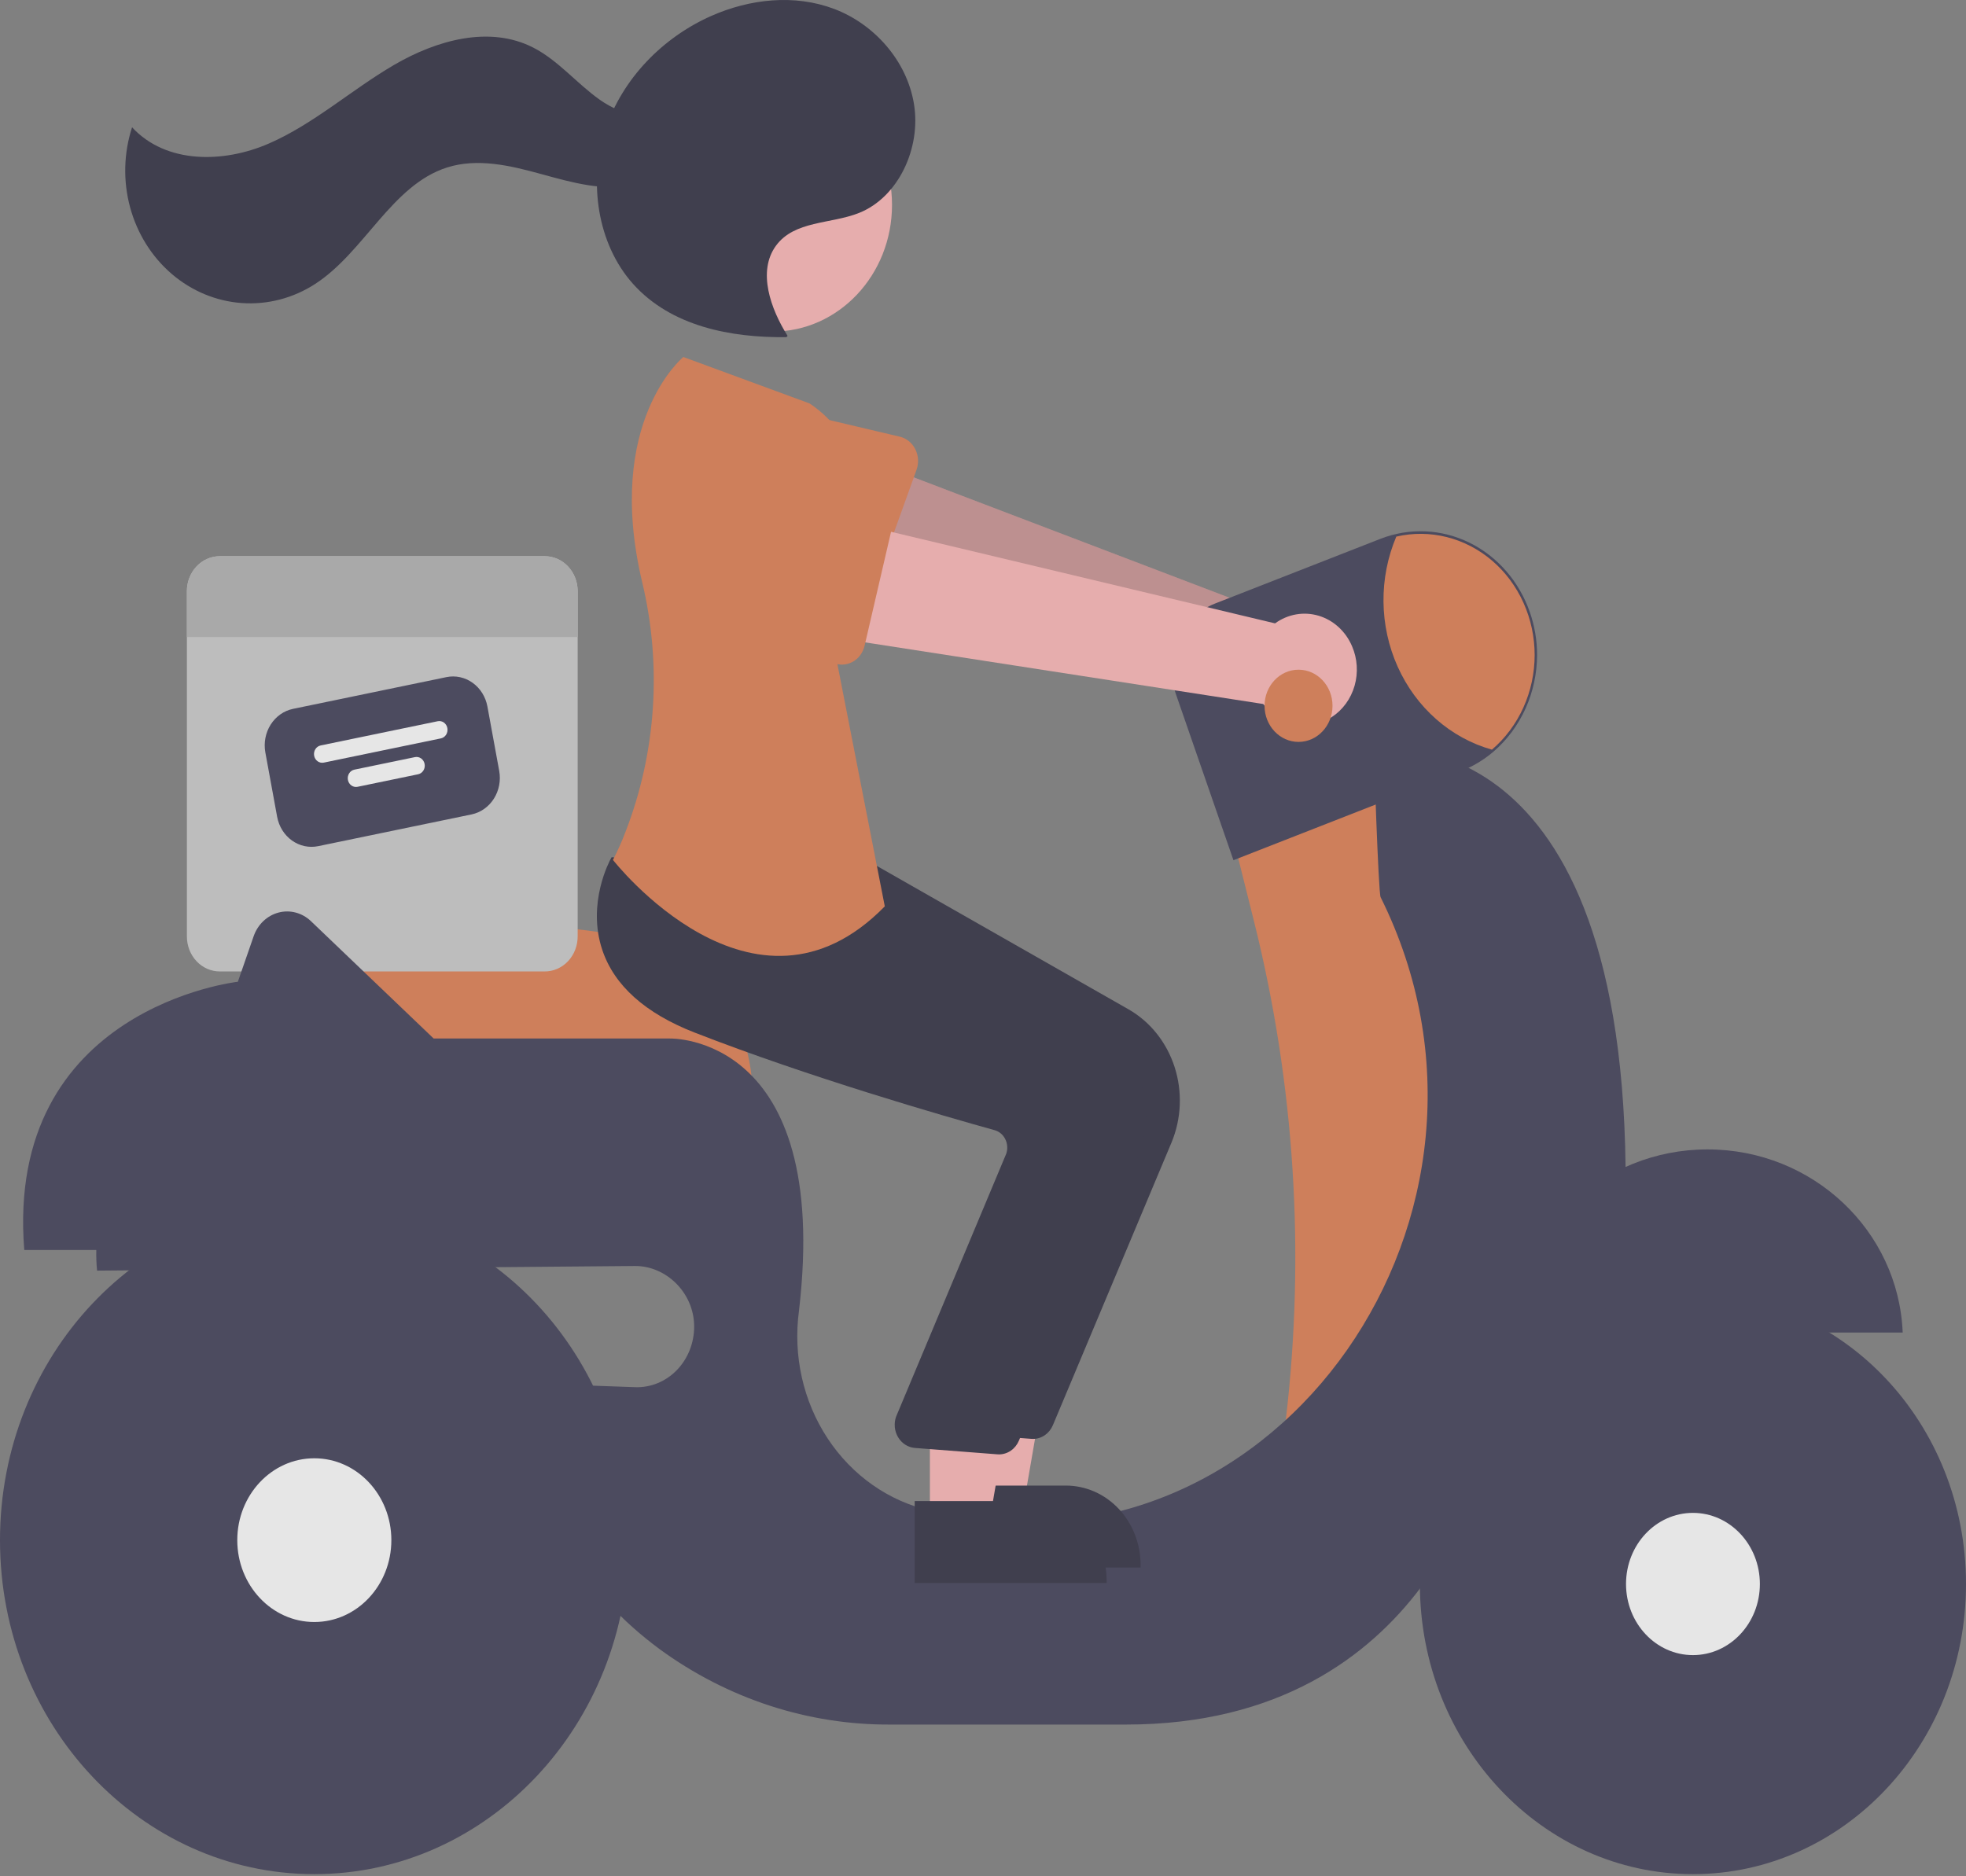 <svg width="616" height="588" viewBox="0 0 616 588" fill="none" xmlns="http://www.w3.org/2000/svg">
<rect x="0" y="0" width="616" height="588" fill="#808080" stroke="none"/>
<g opacity="0.8">
<path d="M235.753 343.524H89.767L88.219 295.819C88.152 293.751 88.508 291.693 89.261 289.785C90.015 287.877 91.148 286.165 92.584 284.767C94.019 283.369 95.723 282.319 97.577 281.687C99.431 281.056 101.392 280.86 103.324 281.111L188.278 292.167H188.289C200.883 292.203 212.951 297.544 221.848 307.019C230.744 316.493 235.745 329.33 235.753 342.716V343.524Z" fill="#E17E51"/>
<path d="M170.687 174.308H68.869C67.515 174.308 66.174 174.591 64.923 175.141C63.672 175.692 62.535 176.499 61.577 177.517C60.62 178.534 59.86 179.743 59.342 181.072C58.824 182.402 58.558 183.827 58.558 185.266V293.48C58.558 294.919 58.824 296.344 59.342 297.674C59.86 299.003 60.62 300.212 61.577 301.229C62.535 302.247 63.672 303.054 64.923 303.605C66.174 304.155 67.515 304.438 68.869 304.438H170.687C172.041 304.438 173.382 304.155 174.633 303.605C175.884 303.054 177.021 302.247 177.979 301.229C178.936 300.212 179.695 299.003 180.214 297.674C180.732 296.344 180.998 294.919 180.998 293.48V185.266C180.998 183.827 180.732 182.402 180.214 181.072C179.695 179.743 178.936 178.534 177.979 177.517C177.021 176.499 175.884 175.692 174.633 175.141C173.382 174.591 172.041 174.308 170.687 174.308V174.308Z" fill="#CCCCCC"/>
<path d="M147.756 255.226L99.683 265.175C96.831 265.762 93.877 265.122 91.469 263.397C89.06 261.672 87.394 259.001 86.836 255.972L83.14 235.804C82.588 232.774 83.19 229.634 84.813 227.074C86.437 224.514 88.949 222.743 91.799 222.15L139.872 212.201C142.724 211.614 145.678 212.253 148.086 213.979C150.495 215.704 152.161 218.374 152.719 221.404L156.415 241.571C156.967 244.602 156.365 247.742 154.742 250.301C153.118 252.861 150.606 254.632 147.756 255.226Z" fill="#3F3D56"/>
<path d="M138.138 231.399L101.451 238.992C100.78 239.131 100.085 238.981 99.518 238.575C98.951 238.169 98.559 237.54 98.428 236.827C98.298 236.114 98.439 235.374 98.821 234.772C99.203 234.169 99.795 233.753 100.466 233.614L137.153 226.021C137.824 225.882 138.52 226.032 139.086 226.438C139.653 226.844 140.045 227.473 140.176 228.186C140.306 228.9 140.165 229.639 139.783 230.241C139.401 230.844 138.809 231.26 138.138 231.399V231.399Z" fill="white"/>
<path d="M131.007 242.644L112.031 246.571C111.36 246.71 110.665 246.56 110.098 246.154C109.531 245.748 109.139 245.119 109.008 244.406C108.878 243.692 109.019 242.953 109.401 242.351C109.783 241.748 110.375 241.332 111.046 241.193L130.022 237.265C130.354 237.197 130.696 237.198 131.028 237.27C131.359 237.341 131.675 237.482 131.955 237.683C132.236 237.884 132.477 238.142 132.664 238.442C132.851 238.742 132.98 239.078 133.045 239.431C133.11 239.784 133.108 240.147 133.041 240.5C132.973 240.852 132.841 241.187 132.652 241.486C132.463 241.784 132.22 242.04 131.938 242.239C131.656 242.437 131.34 242.575 131.007 242.644Z" fill="white"/>
<path d="M180.998 185.266V199.649H58.558V185.266C58.558 183.827 58.824 182.402 59.342 181.072C59.86 179.743 60.62 178.534 61.577 177.517C62.535 176.499 63.672 175.692 64.923 175.141C66.174 174.591 67.515 174.308 68.869 174.308H170.687C172.041 174.308 173.382 174.591 174.633 175.141C175.884 175.692 177.021 176.499 177.978 177.517C178.936 178.534 179.696 179.743 180.214 181.072C180.732 182.402 180.998 183.827 180.998 185.266Z" fill="#B3B3B3"/>
<path d="M425.497 204.153C424.79 201.728 423.591 199.497 421.986 197.618C420.38 195.738 418.406 194.256 416.202 193.275C413.999 192.294 411.621 191.838 409.234 191.94C406.847 192.042 404.51 192.699 402.388 193.864L262.31 140.45L256.141 177.642L395.772 218.451C397.851 222.11 401.12 224.832 404.961 226.101C408.801 227.369 412.946 227.096 416.61 225.334C420.274 223.572 423.202 220.442 424.84 216.538C426.478 212.634 426.712 208.228 425.497 204.153V204.153Z" fill="#FFB8B8"/>
<path opacity="0.2" d="M425.497 204.153C424.79 201.728 423.591 199.497 421.986 197.618C420.38 195.738 418.406 194.256 416.202 193.275C413.999 192.294 411.621 191.838 409.234 191.94C406.847 192.042 404.51 192.699 402.388 193.864L262.31 140.45L256.141 177.642L395.772 218.451C397.851 222.11 401.12 224.832 404.961 226.101C408.801 227.369 412.946 227.096 416.61 225.334C420.274 223.572 423.202 220.442 424.84 216.538C426.478 212.634 426.712 208.228 425.497 204.153V204.153Z" fill="black"/>
<path d="M287.174 147.227L273.946 183.955C273.57 185 272.986 185.946 272.234 186.73C271.483 187.513 270.581 188.115 269.59 188.495C268.6 188.875 267.544 189.024 266.495 188.931C265.446 188.838 264.428 188.506 263.511 187.957L231.363 168.726C226.343 166.649 222.304 162.541 220.13 157.304C217.956 152.066 217.825 146.126 219.765 140.786C221.705 135.445 225.558 131.141 230.48 128.815C235.402 126.49 240.991 126.333 246.021 128.38L281.92 136.842C282.948 137.085 283.914 137.56 284.753 138.235C285.593 138.911 286.285 139.77 286.784 140.756C287.283 141.742 287.576 142.83 287.643 143.946C287.71 145.063 287.55 146.182 287.174 147.227V147.227Z" fill="#E17E51"/>
<path d="M436.524 238.161L386.331 262.408L392.921 288.775C405.646 339.692 409.024 392.738 402.868 445.012V445.012L439.566 453.158L469.985 370.715L459.338 276.957L436.524 238.161Z" fill="#E17E51"/>
<path d="M535.007 360.208C502.029 360.208 475.154 385.687 473.85 417.594H596.165C594.861 385.687 567.986 360.208 535.007 360.208Z" fill="#3F3D56"/>
<path d="M509.335 365.707C507.619 221.677 430.439 234.927 430.439 234.927C430.439 234.927 431.883 279.759 432.577 281.153C481.759 380.051 400.59 495.995 297.27 474.665C295.322 474.263 293.45 473.855 291.655 473.441C278.564 470.536 267.005 462.44 259.33 450.8C251.655 439.16 248.441 424.85 250.34 410.78C260.518 323.916 209.896 325.453 209.896 325.453H135.875L97.435 288.683C96.078 287.386 94.442 286.461 92.671 285.99C90.9 285.519 89.048 285.516 87.276 285.982C85.504 286.448 83.866 287.368 82.506 288.662C81.146 289.956 80.105 291.585 79.474 293.405L74.528 307.671C74.528 307.671 1.521 315.754 7.605 391.73H30.176C30.122 393.889 30.203 396.049 30.42 398.196L198.87 396.741C208.744 396.655 217.46 405.159 217.501 415.653C217.511 418.208 217.036 420.739 216.105 423.095C215.173 425.45 213.804 427.582 212.08 429.362C210.356 431.142 208.311 432.534 206.069 433.455C203.826 434.376 201.432 434.807 199.029 434.722L171.872 433.76C163.506 473.364 184.039 500.037 206.664 516.808C227.966 532.37 253.242 540.621 279.09 540.45H352.869C448.691 540.45 465.422 454.774 465.422 454.774C515.615 432.143 509.335 365.707 509.335 365.707Z" fill="#3F3D56"/>
<path d="M530.444 587.329C577.695 587.329 616 546.619 616 496.4C616 446.181 577.695 405.47 530.444 405.47C483.193 405.47 444.889 446.181 444.889 496.4C444.889 546.619 483.193 587.329 530.444 587.329Z" fill="#3F3D56"/>
<path d="M530.445 518.686C542.026 518.686 551.414 508.708 551.414 496.4C551.414 484.091 542.026 474.113 530.445 474.113C518.863 474.113 509.475 484.091 509.475 496.4C509.475 508.708 518.863 518.686 530.445 518.686Z" fill="white"/>
<path d="M98.484 587.329C152.875 587.329 196.968 540.467 196.968 482.659C196.968 424.852 152.875 377.99 98.484 377.99C44.093 377.99 0 424.852 0 482.659C0 540.467 44.093 587.329 98.484 587.329Z" fill="#3F3D56"/>
<path d="M98.484 508.314C111.815 508.314 122.622 496.828 122.622 482.659C122.622 468.491 111.815 457.005 98.484 457.005C85.153 457.005 74.346 468.491 74.346 482.659C74.346 496.828 85.153 508.314 98.484 508.314Z" fill="white"/>
<path d="M386.474 269.573L368.414 217.441C367.473 214.724 367.044 211.836 367.153 208.943C367.262 206.05 367.906 203.208 369.048 200.58C370.19 197.951 371.808 195.588 373.81 193.624C375.812 191.66 378.158 190.134 380.714 189.134L432.489 168.877C436.987 167.117 441.767 166.315 446.556 166.518C451.346 166.721 456.051 167.925 460.403 170.061C464.754 172.196 468.668 175.222 471.919 178.965C475.171 182.708 477.697 187.095 479.353 191.876C480.847 196.166 481.61 200.705 481.606 205.28C481.587 211.09 480.35 216.821 477.985 222.058C475.62 227.296 472.187 231.907 467.936 235.558C464.864 238.177 461.412 240.245 457.714 241.683L386.474 269.573Z" fill="#3F3D56"/>
<path d="M480.845 205.28C480.841 210.971 479.636 216.588 477.32 221.719C475.003 226.85 471.634 231.363 467.46 234.927C461.056 233.132 455.096 229.876 449.996 225.385C444.895 220.895 440.776 215.278 437.925 208.924C435.073 202.571 433.558 195.634 433.484 188.595C433.41 181.556 434.78 174.585 437.497 168.165C442.714 166.959 448.119 167.011 453.314 168.315C458.51 169.62 463.365 172.145 467.523 175.705C471.68 179.264 475.035 183.769 477.34 188.887C479.646 194.004 480.843 199.606 480.845 205.28V205.28Z" fill="#E17E51"/>
<path d="M302.009 472.032H320.656L329.528 420.632L302.006 420.633L302.009 472.032Z" fill="#FFB8B8"/>
<path d="M297.252 465.562L333.974 465.56H333.976C337.049 465.56 340.092 466.204 342.932 467.454C345.771 468.704 348.351 470.536 350.524 472.845C352.697 475.155 354.421 477.897 355.597 480.914C356.773 483.932 357.379 487.166 357.379 490.433V491.241L297.253 491.243L297.252 465.562Z" fill="#2F2E41"/>
<path d="M323.653 450.936C323.436 450.936 323.218 450.925 322.999 450.903L297.193 448.906C296.15 448.803 295.142 448.447 294.249 447.864C293.355 447.282 292.599 446.49 292.039 445.548C291.48 444.606 291.131 443.541 291.02 442.433C290.909 441.325 291.039 440.205 291.399 439.159L325.936 356.693C326.183 355.958 326.283 355.176 326.232 354.398C326.181 353.619 325.978 352.86 325.637 352.169C325.297 351.469 324.822 350.854 324.242 350.364C323.662 349.873 322.992 349.519 322.274 349.324C306.034 344.812 264.367 332.799 228.298 318.743C212.845 312.72 203.112 304.017 199.37 292.875C194.437 278.186 201.735 264.79 202.048 264.228L202.293 263.787L236.233 267.066L273.028 270.392L353.66 316.346C360.417 320.23 365.549 326.675 368.035 334.399C370.52 342.124 370.177 350.56 367.073 358.027L329.899 446.625C329.361 447.908 328.485 448.998 327.377 449.763C326.268 450.528 324.975 450.935 323.653 450.936Z" fill="#2F2E41"/>
<path d="M242.135 103.912C262.767 103.912 279.492 86.136 279.492 64.209C279.492 42.281 262.767 24.505 242.135 24.505C221.503 24.505 204.778 42.281 204.778 64.209C204.778 86.136 221.503 103.912 242.135 103.912Z" fill="#FFB8B8"/>
<path d="M291.362 476.882H310.009L318.881 425.481L291.359 425.483L291.362 476.882Z" fill="#FFB8B8"/>
<path d="M286.605 470.412L323.327 470.41H323.329C326.402 470.41 329.445 471.053 332.285 472.303C335.124 473.553 337.704 475.385 339.877 477.695C342.05 480.004 343.774 482.746 344.95 485.764C346.126 488.782 346.732 492.016 346.732 495.282V496.09L286.606 496.093L286.605 470.412Z" fill="#2F2E41"/>
<path d="M313.007 455.786C312.79 455.786 312.572 455.774 312.353 455.752L286.547 453.755C285.503 453.652 284.496 453.296 283.602 452.714C282.709 452.132 281.953 451.339 281.393 450.398C280.833 449.456 280.484 448.39 280.373 447.282C280.262 446.175 280.392 445.055 280.753 444.009L315.289 361.543C315.536 360.807 315.637 360.026 315.585 359.247C315.534 358.469 315.332 357.71 314.991 357.018C314.651 356.319 314.175 355.704 313.596 355.213C313.016 354.723 312.345 354.369 311.628 354.174C295.388 349.662 253.72 337.649 217.651 323.592C202.198 317.57 192.465 308.867 188.724 297.725C183.791 283.036 191.088 269.639 191.401 269.077L191.646 268.637L225.587 271.916L262.381 275.242L343.014 321.196C349.77 325.079 354.902 331.525 357.388 339.249C359.874 346.973 359.53 355.409 356.427 362.877L319.252 451.474C318.715 452.757 317.839 453.847 316.73 454.612C315.622 455.378 314.329 455.785 313.007 455.786Z" fill="#2F2E41"/>
<path d="M253.656 126.426L214.11 111.877C214.11 111.877 189.284 132.148 201.21 182.436C207.437 208.386 205.623 235.779 196.039 260.546C194.885 263.611 193.555 266.597 192.056 269.488C192.056 269.488 236.164 326.066 277.231 284.036L261.261 202.402C261.261 202.402 286.357 148.249 253.656 126.426Z" fill="#E17E51"/>
<path d="M246.773 105.262C241.456 96.804 237.26 85.076 243.113 77.028C248.892 69.084 260.289 70.255 269.138 66.74C281.465 61.844 288.613 46.453 286.384 32.67C284.154 18.887 273.744 7.462 261.342 2.787C248.94 -1.888 234.955 -0.368 222.811 5.016C207.86 11.643 195.036 24.463 189.658 40.702C184.28 56.942 187.155 76.441 198.311 88.923C210.272 102.305 229.044 105.871 246.409 105.655" fill="#2F2E41"/>
<path d="M212.023 33.113C205.323 38.91 195.102 36.335 187.91 31.248C180.718 26.16 174.883 18.916 167.101 14.928C153.383 7.896 136.798 12.57 123.447 20.36C110.095 28.148 98.26 38.909 84.157 45.021C70.055 51.134 52.059 51.436 41.38 39.894C38.752 47.986 38.537 56.743 40.765 64.97C42.992 73.196 47.554 80.492 53.827 85.862C60.1 91.231 67.779 94.413 75.816 94.973C83.854 95.533 91.858 93.444 98.737 88.99C114.189 78.987 122.724 58.012 140.056 52.49C149.646 49.435 159.945 51.896 169.638 54.561C179.331 57.227 189.437 60.107 199.219 57.838C209.001 55.569 218.151 46.226 216.907 35.667L212.023 33.113Z" fill="#2F2E41"/>
<path d="M423.639 202.536C422.656 200.222 421.208 198.165 419.396 196.511C417.584 194.856 415.453 193.644 413.153 192.959C410.852 192.275 408.439 192.135 406.082 192.549C403.725 192.963 401.483 193.921 399.512 195.356L254.304 160.718L252.499 198.435L395.802 220.623C398.289 223.981 401.849 226.253 405.808 227.009C409.766 227.764 413.848 226.95 417.279 224.72C420.71 222.491 423.253 219.001 424.425 214.912C425.597 210.824 425.318 206.42 423.639 202.536V202.536Z" fill="#FFB8B8"/>
<path d="M279.763 164.183L270.9 202.365C270.648 203.451 270.179 204.467 269.524 205.343C268.869 206.22 268.044 206.935 267.106 207.442C266.167 207.949 265.136 208.235 264.085 208.28C263.033 208.325 261.984 208.129 261.009 207.705L226.875 192.837C221.649 191.437 217.16 187.891 214.391 182.978C211.623 178.064 210.802 172.184 212.108 166.627C213.414 161.071 216.741 156.292 221.358 153.339C225.975 150.386 231.506 149.501 236.737 150.877L273.344 154.567C274.392 154.673 275.406 155.018 276.318 155.578C277.229 156.138 278.016 156.9 278.626 157.813C279.235 158.725 279.652 159.767 279.848 160.866C280.044 161.966 280.015 163.097 279.763 164.183V164.183Z" fill="#E17E51"/>
<path d="M406.864 232.503C412.744 232.503 417.511 227.437 417.511 221.187C417.511 214.938 412.744 209.871 406.864 209.871C400.984 209.871 396.217 214.938 396.217 221.187C396.217 227.437 400.984 232.503 406.864 232.503Z" fill="#E17E51"/>
</g>
</svg>
